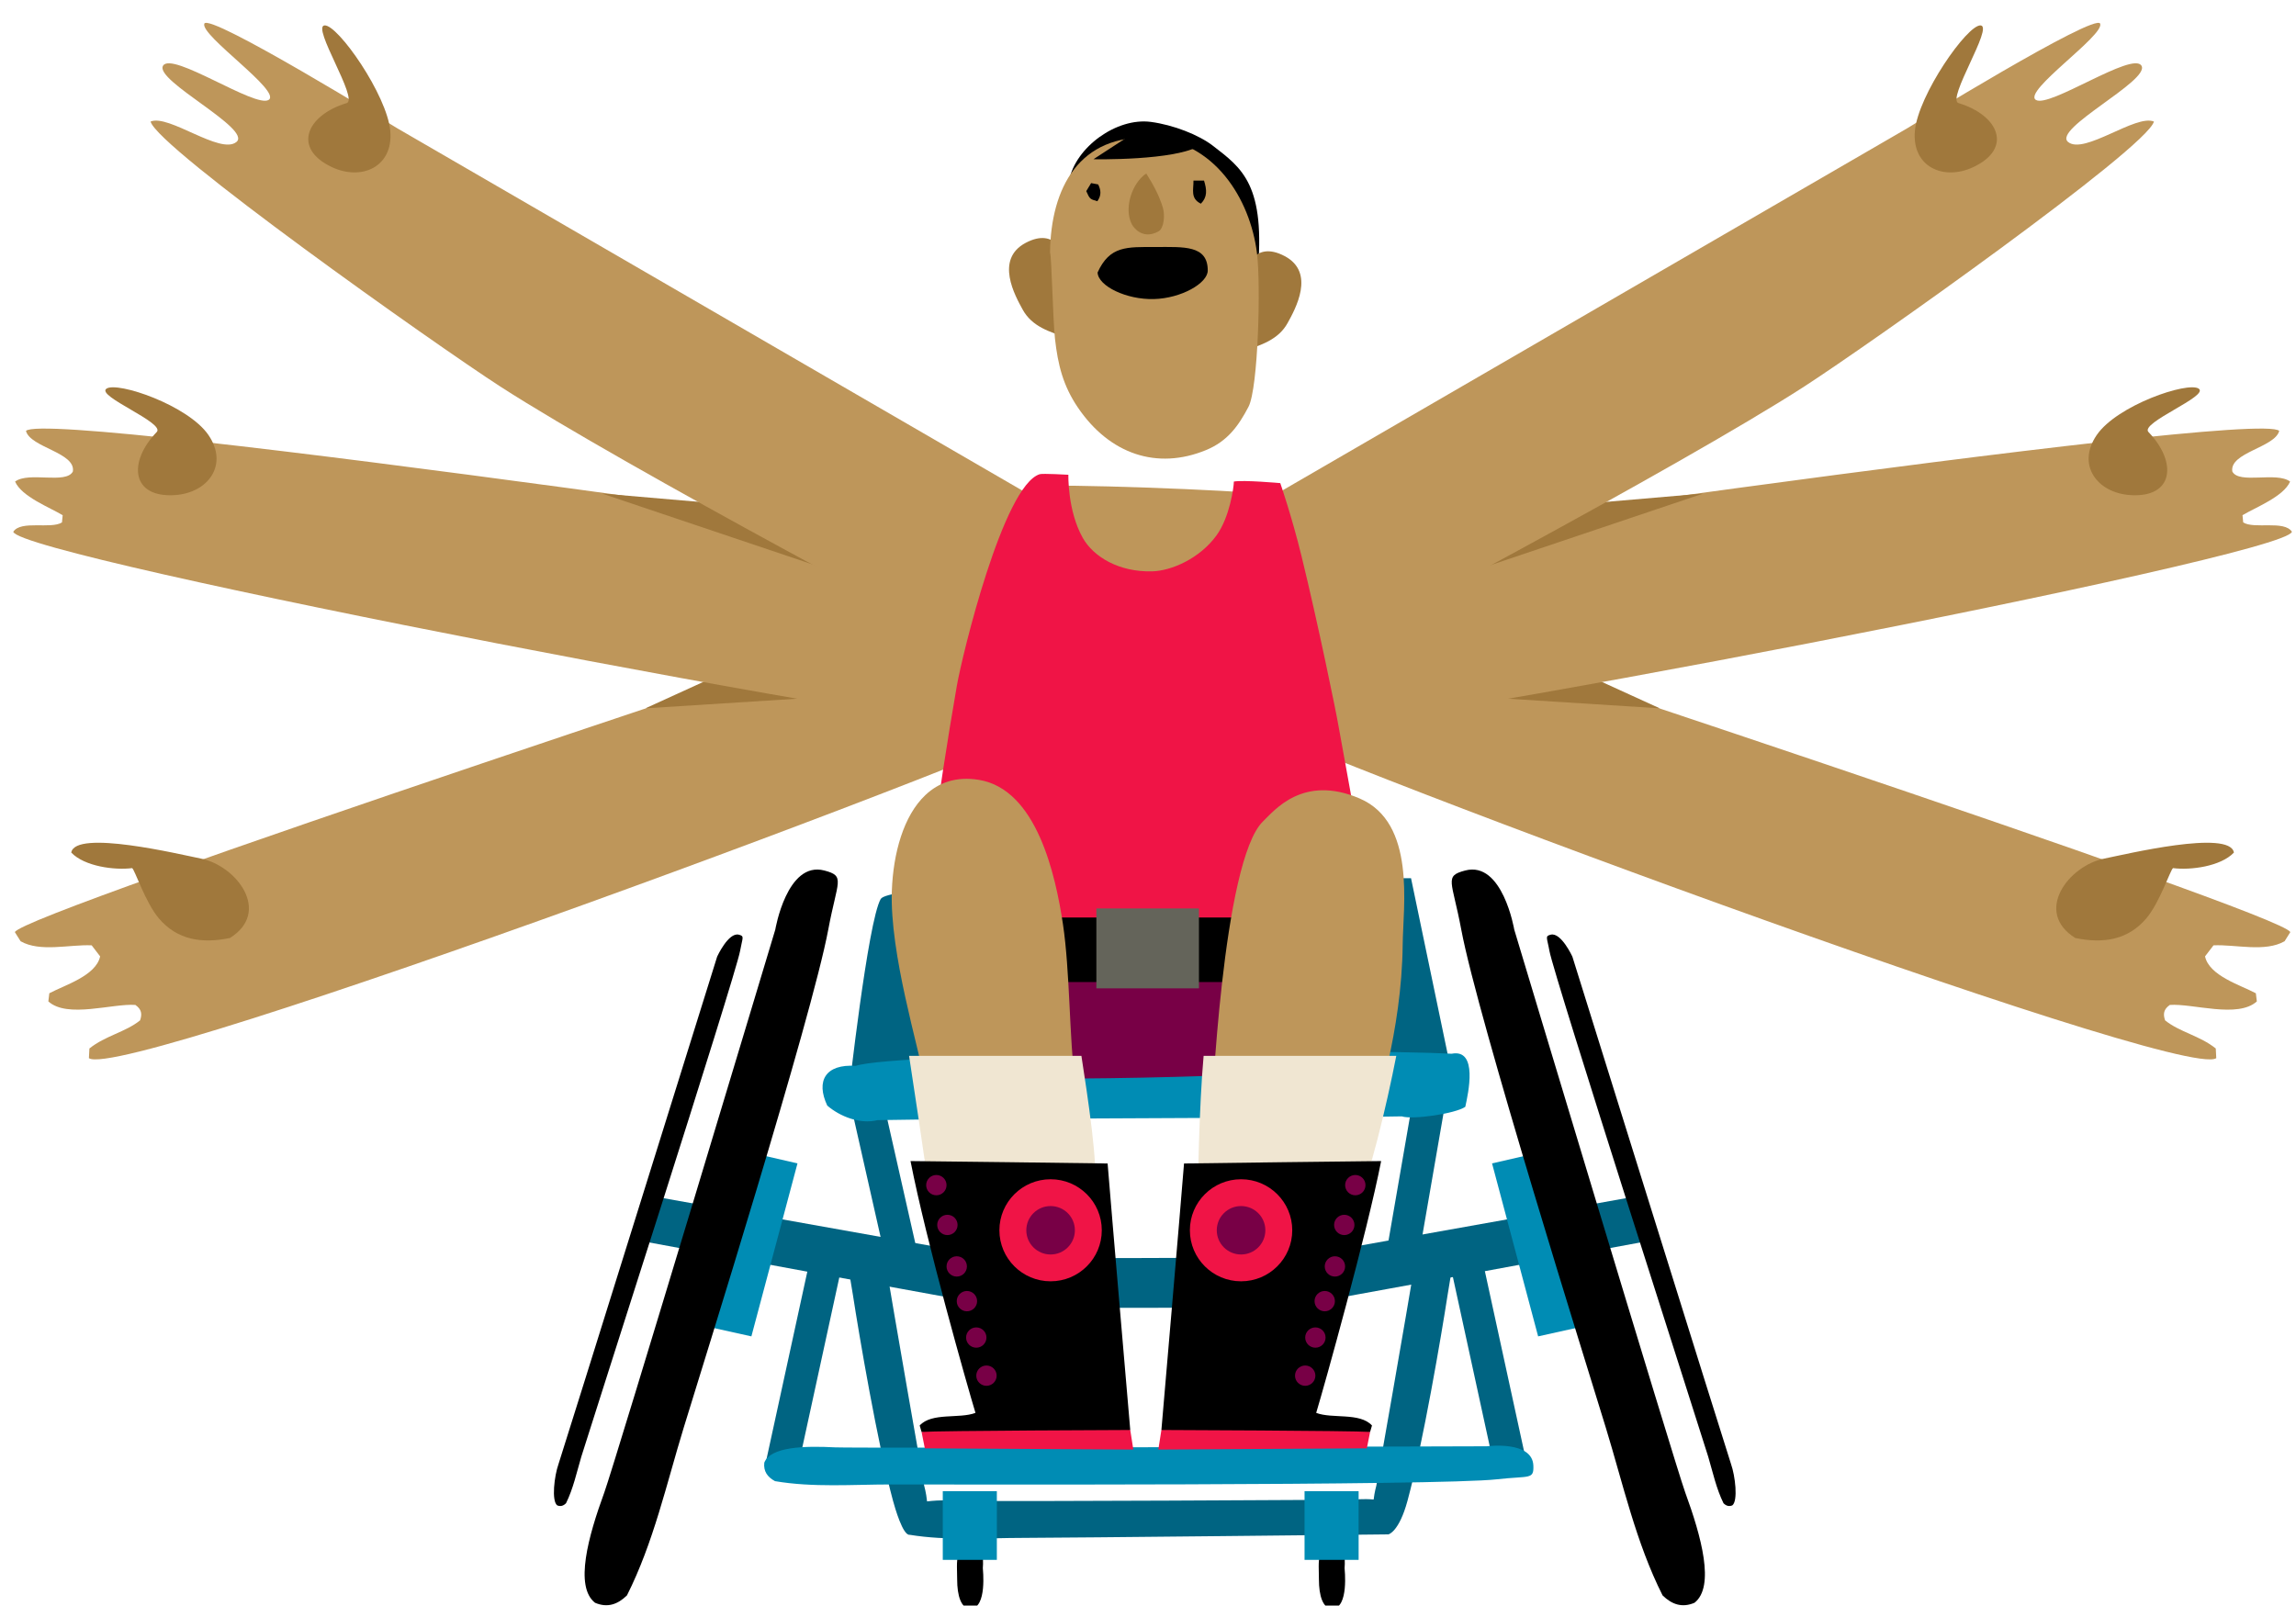 <svg version="1.1" width="173" height="121" viewBox="-1 -1 173 121" xmlns="http://www.w3.org/2000/svg" xmlns:xlink="http://www.w3.org/1999/xlink">
  <!-- Exported by Scratch - http://scratch.mit.edu/ -->
  <g id="andie-d">
    <g id="Group">
      <path id="Fill-1" fill="#000000" stroke="none" stroke-width="1" d="M 85.724 7.938 C 87.397 8.162 89.312 8.900 90.400 9.742 C 92.567 11.420 94.414 12.656 93.739 19.540 C 93.800 18.924 79.558 12.347 79.558 12.347 C 80.029 9.867 83.117 7.588 85.724 7.938 " transform="matrix(1, 0, 0, 1, 0, 0.25)"/>
      <path id="Fill-3" fill="#A0783C" stroke="none" stroke-width="1" d="M 92.870 19.148 C 92.870 19.148 93.456 16.810 95.801 18.052 C 98.145 19.294 96.590 22.056 96.020 23.092 C 95.319 24.367 93.978 24.773 92.661 25.206 C 92.839 22.817 92.870 19.148 92.870 19.148 " transform="matrix(1, 0, 0, 1, 0, 0.25)"/>
      <path id="Fill-5" fill="#A0783C" stroke="none" stroke-width="1" d="M 79.421 24.206 C 78.105 23.772 76.764 23.366 76.063 22.092 C 75.493 21.056 73.938 18.294 76.282 17.052 C 78.627 15.810 79.213 18.148 79.213 18.148 C 79.213 18.148 79.244 21.817 79.421 24.206 " transform="matrix(1, 0, 0, 1, 0, 0.25)"/>
      <path id="Fill-7" fill="#BE965A" stroke="none" stroke-width="1" d="M 93.711 17.826 C 93.195 13.695 90.465 9.377 85.769 9.129 C 80.332 8.842 78.176 12.891 78.118 17.782 C 78.240 18.067 78.332 22.851 78.492 24.282 C 78.712 26.245 79.101 27.822 80.226 29.475 C 82.607 32.972 86.176 34.189 89.871 32.670 C 91.494 32.002 92.318 30.845 93.072 29.408 C 93.808 28.003 94.007 20.194 93.711 17.826 " transform="matrix(1, 0, 0, 1, 0, 0.25)"/>
      <path id="Fill-9" fill="#000000" stroke="none" stroke-width="1" d="M 84.581 8.673 L 81.390 10.750 C 81.390 10.750 87.596 10.883 89.457 9.690 L 84.581 8.673 Z " transform="matrix(1, 0, 0, 1, 0, 0.25)"/>
      <path id="Fill-11" fill="#000000" stroke="none" stroke-width="1" d="M 86.054 17.365 C 83.907 17.365 82.620 17.261 81.701 19.286 C 81.744 20.308 83.874 21.341 85.939 21.288 C 88.003 21.235 90.002 20.096 90.002 19.134 C 90.002 17.211 88.200 17.364 86.054 17.365 " transform="matrix(1, 0, 0, 1, 0, 0.25)"/>
      <path id="Fill-13" fill="#A0783C" stroke="none" stroke-width="1" d="M 86.620 14.400 C 86.347 13.493 85.900 12.666 85.368 11.825 C 84.297 12.534 83.660 14.453 84.281 15.652 C 84.435 15.949 85.136 16.834 86.296 16.183 C 86.706 15.954 86.791 14.966 86.620 14.400 " transform="matrix(1, 0, 0, 1, 0, 0.25)"/>
      <path id="Fill-15" fill="#000000" stroke="none" stroke-width="1" d="M 89.721 12.358 C 89.940 13.062 89.980 13.599 89.484 14.100 C 88.671 13.702 88.942 13.032 88.926 12.358 L 89.721 12.358 Z " transform="matrix(1, 0, 0, 1, 0, 0.25)"/>
      <path id="Fill-17" fill="#000000" stroke="none" stroke-width="1" d="M 81.682 13.916 C 81.116 13.751 81.116 13.751 80.848 13.154 C 80.954 12.979 81.076 12.777 81.214 12.548 C 81.413 12.586 81.576 12.617 81.746 12.649 C 81.960 13.084 82 13.470 81.682 13.916 " transform="matrix(1, 0, 0, 1, 0, 0.25)"/>
      <path id="Fill-19" fill="#BE965A" stroke="none" stroke-width="1" d="M 171.141 69.683 C 171.265 69.486 171.416 69.245 171.570 68.998 C 171.105 67.557 103.182 45.179 96.102 42.892 C 92.945 44.233 90.662 50.235 91.063 52.184 C 94.082 54.571 163.466 80.340 165.992 78.493 C 165.981 78.261 165.967 77.992 165.955 77.766 C 164.753 76.799 163.246 76.539 162.137 75.647 C 161.973 75.174 162.019 74.815 162.492 74.484 C 164.222 74.358 167.614 75.517 169.049 74.218 C 169.027 74.032 169.002 73.828 168.975 73.604 C 167.801 72.978 165.464 72.290 165.146 70.825 C 165.342 70.569 165.573 70.267 165.784 69.992 C 167.447 69.915 169.671 70.528 171.141 69.683 " transform="matrix(1, 0, 0, 1, 0, 0.25)"/>
      <path id="Fill-21" fill="#A0783C" stroke="none" stroke-width="1" d="M 167.322 63.001 C 166.324 64.049 164.050 64.342 162.737 64.173 C 162.541 64.281 161.741 66.759 160.723 67.959 C 159.377 69.544 157.561 69.894 155.368 69.439 C 152.220 67.470 154.865 63.989 157.555 63.454 C 159.124 63.142 167.029 61.235 167.322 63.001 " transform="matrix(1, 0, 0, 1, 0, 0.25)"/>
      <path id="Fill-23" fill="#A0783C" stroke="none" stroke-width="1" d="M 115.938 48.425 L 107.422 51.076 L 124.059 52.130 L 115.938 48.425 " transform="matrix(1, 0, 0, 1, 0, 0.25)"/>
      <path id="Fill-25" fill="#BE965A" stroke="none" stroke-width="1" d="M 170.735 31.224 C 170.410 32.476 166.969 32.849 167.202 34.284 C 167.718 35.262 170.528 34.268 171.556 35.042 C 171.063 36.179 168.954 36.985 167.969 37.577 C 167.988 37.775 168.008 37.971 168.022 38.120 C 168.845 38.648 171.118 37.935 171.692 38.825 C 171.223 40.756 101.169 54.180 93.443 54.180 C 93.285 54.309 90.262 41.141 90.262 41.141 C 90.262 41.141 169.104 29.492 170.735 31.224 " transform="matrix(1, 0, 0, 1, 0, 0.25)"/>
      <path id="Fill-27" fill="#A0783C" stroke="none" stroke-width="1" d="M 113.873 37.100 L 105.296 43.364 L 127.336 35.943 L 113.873 37.100 " transform="matrix(1, 0, 0, 1, 0, 0.25)"/>
      <g id="Group-31">
        <path id="Fill-29" fill="#BE965A" stroke="none" stroke-width="1" d="M 61.580 9.002 C 60.362 8.021 67.764 4.377 67.109 3.256 C 66.453 2.135 60.128 6.479 59.144 5.825 C 58.161 5.171 64.306 0.981 63.997 0.087 C 63.689 -0.808 49.446 7.974 49.446 7.974 L 0.423 36.393 C 0.423 36.393 0.613 41.261 1.401 43.259 C 1.894 44.509 2.330 47.991 3.430 48.589 C 6.149 47.382 32.364 33.455 41.695 27.430 C 46.556 24.291 67.543 9.438 68.046 7.460 C 66.679 6.886 62.799 9.983 61.580 9.002 " transform="matrix(1, 0, 0, 1, 93.25, 0.7)"/>
      </g>
      <path id="Fill-32" fill="#A0783C" stroke="none" stroke-width="1" d="M 148.238 0.665 C 149.230 0.744 145.649 6.241 146.572 6.519 C 149.587 7.429 150.699 9.927 147.683 11.345 C 145.449 12.395 143.049 11.333 143.284 8.624 C 143.518 5.914 147.246 0.586 148.238 0.665 " transform="matrix(1, 0, 0, 1, 0, 0.25)"/>
      <path id="Fill-34" fill="#A0783C" stroke="none" stroke-width="1" d="M 164.668 28.038 C 165.494 28.591 160.214 30.614 160.883 31.308 C 163.066 33.572 162.810 36.294 159.484 36.059 C 157.020 35.885 155.448 33.788 156.982 31.539 C 158.515 29.291 163.842 27.486 164.668 28.038 " transform="matrix(1, 0, 0, 1, 0, 0.25)"/>
      <path id="Fill-36" fill="#BE965A" stroke="none" stroke-width="1" d="M 0.551 69.683 C 0.427 69.486 0.276 69.245 0.121 68.998 C 0.587 67.557 68.510 45.179 75.590 42.892 C 78.747 44.233 81.030 50.235 80.629 52.184 C 77.610 54.571 8.226 80.340 5.699 78.493 C 5.711 78.261 5.725 77.992 5.737 77.766 C 6.939 76.799 8.446 76.539 9.554 75.647 C 9.719 75.174 9.674 74.815 9.200 74.484 C 7.470 74.357 4.078 75.517 2.643 74.218 C 2.666 74.032 2.690 73.828 2.716 73.604 C 3.891 72.978 6.228 72.290 6.545 70.825 C 6.350 70.569 6.119 70.267 5.908 69.992 C 4.245 69.915 2.021 70.528 0.551 69.683 " transform="matrix(1, 0, 0, 1, 0, 0.25)"/>
      <path id="Fill-38" fill="#A0783C" stroke="none" stroke-width="1" d="M 4.369 63.001 C 5.369 64.049 7.641 64.342 8.956 64.173 C 9.151 64.281 9.951 66.759 10.969 67.959 C 12.315 69.544 14.131 69.894 16.325 69.439 C 19.472 67.470 16.826 63.989 14.137 63.454 C 12.568 63.142 4.663 61.235 4.369 63.001 " transform="matrix(1, 0, 0, 1, 0, 0.25)"/>
      <path id="Fill-40" fill="#A0783C" stroke="none" stroke-width="1" d="M 55.754 48.425 L 64.269 51.076 L 47.632 52.130 L 55.754 48.425 " transform="matrix(1, 0, 0, 1, 0, 0.25)"/>
      <path id="Fill-42" fill="#BE965A" stroke="none" stroke-width="1" d="M 0.957 31.224 C 1.281 32.476 4.723 32.849 4.490 34.284 C 3.974 35.262 1.164 34.268 0.137 35.042 C 0.629 36.179 2.738 36.985 3.723 37.577 C 3.704 37.775 3.684 37.971 3.669 38.120 C 2.847 38.648 0.573 37.935 0 38.825 C 0.469 40.756 70.522 54.180 78.250 54.180 C 78.407 54.309 81.429 41.141 81.429 41.141 C 81.429 41.141 2.588 29.492 0.957 31.224 " transform="matrix(1, 0, 0, 1, 0, 0.25)"/>
      <path id="Fill-44" fill="#A0783C" stroke="none" stroke-width="1" d="M 57.819 37.100 L 66.396 43.364 L 44.355 35.943 L 57.819 37.100 " transform="matrix(1, 0, 0, 1, 0, 0.25)"/>
      <g id="Group-48">
        <path id="Fill-46" fill="#BE965A" stroke="none" stroke-width="1" d="M 6.811 9.002 C 8.029 8.021 0.627 4.377 1.283 3.256 C 1.939 2.135 8.264 6.479 9.247 5.825 C 10.231 5.171 4.085 0.981 4.394 0.087 C 4.703 -0.808 18.945 7.974 18.945 7.974 L 67.969 36.393 C 67.969 36.393 67.779 41.261 66.991 43.259 C 66.498 44.509 66.061 47.991 64.961 48.589 C 62.243 47.382 36.028 33.455 26.697 27.430 C 21.836 24.291 0.849 9.438 0.346 7.460 C 1.712 6.886 5.593 9.983 6.811 9.002 " transform="matrix(1, 0, 0, 1, 10, 0.7)"/>
      </g>
      <path id="Fill-49" fill="#A0783C" stroke="none" stroke-width="1" d="M 23.454 0.665 C 22.462 0.744 26.043 6.241 25.120 6.519 C 22.105 7.429 20.993 9.927 24.009 11.345 C 26.243 12.395 28.643 11.333 28.408 8.624 C 28.174 5.914 24.445 0.586 23.454 0.665 " transform="matrix(1, 0, 0, 1, 0, 0.25)"/>
      <path id="Fill-51" fill="#A0783C" stroke="none" stroke-width="1" d="M 7.024 28.038 C 6.198 28.591 11.478 30.614 10.809 31.308 C 8.626 33.572 8.881 36.294 12.208 36.059 C 14.672 35.885 16.243 33.788 14.710 31.539 C 13.176 29.291 7.850 27.486 7.024 28.038 " transform="matrix(1, 0, 0, 1, 0, 0.25)"/>
      <path id="Fill-53" fill="#006482" stroke="none" stroke-width="1" d="M 62.935 81.273 C 62.935 81.273 64.389 68.193 65.358 66.502 C 66.327 64.812 105.319 64.933 105.319 64.933 L 108.462 80.027 L 62.935 81.273 Z " transform="matrix(1, 0, 0, 1, 0, 0.25)"/>
      <path id="Fill-55" fill="#006482" stroke="none" stroke-width="1" d="M 105.712 93.283 C 104.982 97.820 102.703 110.717 102.703 110.717 C 102.703 110.717 102.572 111.169 102.501 111.757 C 101.721 111.679 101.011 111.770 101.011 111.770 C 101.011 111.770 73.407 111.928 71.959 111.852 C 70.907 111.796 69.795 111.782 68.853 111.898 C 68.787 111.243 68.636 110.717 68.636 110.717 C 68.636 110.717 66.358 97.820 65.628 93.283 L 62.749 93.283 C 62.924 94.314 63.112 95.341 63.270 96.367 C 63.726 99.328 65.128 107.581 66.287 111.850 C 66.434 112.391 67.036 114.485 67.540 114.414 C 70.376 114.877 73.289 114.649 76.150 114.647 C 79.155 114.645 103.616 114.383 103.616 114.383 C 103.616 114.383 104.410 114.218 105.053 111.850 C 106.212 107.581 107.614 99.328 108.070 96.367 C 108.228 95.341 108.416 94.314 108.591 93.283 L 105.712 93.283 Z " transform="matrix(1, 0, 0, 1, 0, 0.25)"/>
      <path id="Fill-57" fill="#000000" stroke="none" stroke-width="1" d="M 99.386 119.977 C 98.663 119.994 98.381 118.968 98.379 117.801 C 98.378 116.675 98.274 116.428 98.600 115.312 C 98.805 115.094 99.088 114.971 99.530 114.998 C 100.294 115.170 100.375 116.077 100.313 116.928 C 100.310 116.977 100.655 119.947 99.386 119.977 " transform="matrix(1, 0, 0, 1, 0, 0.25)"/>
      <path id="Fill-59" fill="#008CB4" stroke="none" stroke-width="1" d="M 97.296 116.304 L 101.370 116.304 L 101.370 111.126 L 97.296 111.126 L 97.296 116.304 " transform="matrix(1, 0, 0, 1, 0, 0.25)"/>
      <path id="Fill-61" fill="#000000" stroke="none" stroke-width="1" d="M 72.127 119.977 C 71.405 119.994 71.123 118.968 71.121 117.801 C 71.119 116.675 71.016 116.428 71.342 115.312 C 71.546 115.094 71.830 114.971 72.272 114.998 C 73.036 115.170 73.117 116.077 73.055 116.928 C 73.051 116.977 73.397 119.947 72.127 119.977 " transform="matrix(1, 0, 0, 1, 0, 0.25)"/>
      <path id="Fill-62" fill="#008CB4" stroke="none" stroke-width="1" d="M 70.037 116.304 L 74.111 116.304 L 74.111 111.126 L 70.037 111.126 L 70.037 116.304 " transform="matrix(1, 0, 0, 1, 0, 0.25)"/>
      <path id="Fill-63" fill="#006482" stroke="none" stroke-width="1" d="M 68.166 93.323 L 65.777 93.859 L 62.935 81.273 L 65.323 80.737 L 68.166 93.323 " transform="matrix(1, 0, 0, 1, 0, 0.25)"/>
      <path id="Fill-64" fill="#006482" stroke="none" stroke-width="1" d="M 59.079 109.549 L 56.686 109.032 L 60.406 91.938 L 62.798 92.456 L 59.079 109.549 " transform="matrix(1, 0, 0, 1, 0, 0.25)"/>
      <path id="Fill-65" fill="#006482" stroke="none" stroke-width="1" d="M 111.642 109.549 L 114.034 109.032 L 110.315 91.938 L 107.922 92.456 L 111.642 109.549 " transform="matrix(1, 0, 0, 1, 0, 0.25)"/>
      <path id="Fill-66" fill="#006482" stroke="none" stroke-width="1" d="M 105.825 93.862 L 103.413 93.447 L 105.614 80.734 L 108.027 81.148 L 105.825 93.862 " transform="matrix(1, 0, 0, 1, 0, 0.25)"/>
      <path id="Fill-67" fill="#006482" stroke="none" stroke-width="1" d="M 96.094 93.581 C 95.902 94.962 95.612 95.960 95.953 97.225 C 96.214 97.284 123.257 92.261 123.257 92.261 L 122.029 88.955 C 122.029 88.955 97.213 93.385 96.094 93.581 " transform="matrix(1, 0, 0, 1, 0, 0.25)"/>
      <path id="Fill-68" fill="#008CB4" stroke="none" stroke-width="1" d="M 115.936 85.388 L 118.907 98.572 L 114.896 99.461 L 111.424 86.425 L 115.936 85.388 " transform="matrix(1, 0, 0, 1, 0, 0.25)"/>
      <path id="Fill-69" fill="#000000" stroke="none" stroke-width="1" d="M 109.399 64.353 C 107.793 64.774 108.413 65.106 109.102 68.797 C 110.344 75.449 118.661 101.978 120.002 106.363 C 121.296 110.594 122.270 115.008 124.272 118.981 C 124.972 119.663 125.739 119.937 126.677 119.538 C 128.242 118.314 127.183 114.517 125.979 111.225 C 125.219 109.147 113.096 68.805 113.096 68.805 C 113.096 68.805 112.222 63.612 109.399 64.353 " transform="matrix(1, 0, 0, 1, 0, 0.25)"/>
      <path id="Fill-70" fill="#000000" stroke="none" stroke-width="1" d="M 115.843 69.189 C 115.396 69.302 115.567 69.395 115.749 70.420 C 116.077 72.268 127.349 107.307 127.710 108.526 C 128.059 109.703 128.318 110.929 128.863 112.036 C 129.056 112.227 129.267 112.305 129.528 112.197 C 129.966 111.861 129.752 109.989 129.427 109.073 C 129.221 108.495 117.475 70.840 117.475 70.840 C 117.475 70.840 116.627 68.990 115.843 69.189 " transform="matrix(1, 0, 0, 1, 0, 0.25)"/>
      <path id="Fill-71" fill="#006482" stroke="none" stroke-width="1" d="M 74.418 93.581 C 74.610 94.962 74.900 95.960 74.558 97.225 C 74.299 97.284 47.255 92.261 47.255 92.261 L 48.483 88.955 C 48.483 88.955 73.299 93.385 74.418 93.581 " transform="matrix(1, 0, 0, 1, 0, 0.25)"/>
      <path id="Fill-72" fill="#008CB4" stroke="none" stroke-width="1" d="M 54.576 85.388 L 51.605 98.572 L 55.616 99.461 L 59.089 86.425 L 54.576 85.388 " transform="matrix(1, 0, 0, 1, 0, 0.25)"/>
      <path id="Fill-73" fill="#000000" stroke="none" stroke-width="1" d="M 61.113 64.353 C 62.719 64.774 62.099 65.106 61.410 68.797 C 60.168 75.449 51.852 101.978 50.510 106.363 C 49.216 110.594 48.242 115.008 46.241 118.981 C 45.540 119.663 44.774 119.937 43.836 119.538 C 42.270 118.314 43.330 114.517 44.534 111.225 C 45.293 109.147 57.417 68.805 57.417 68.805 C 57.417 68.805 58.290 63.612 61.113 64.353 " transform="matrix(1, 0, 0, 1, 0, 0.25)"/>
      <path id="Fill-74" fill="#000000" stroke="none" stroke-width="1" d="M 54.669 69.189 C 55.116 69.302 54.945 69.395 54.763 70.420 C 54.435 72.268 43.163 107.307 42.802 108.526 C 42.454 109.703 42.195 110.929 41.649 112.036 C 41.457 112.227 41.245 112.305 40.984 112.197 C 40.547 111.861 40.760 109.989 41.086 109.073 C 41.291 108.495 53.037 70.840 53.037 70.840 C 53.037 70.840 53.885 68.990 54.669 69.189 " transform="matrix(1, 0, 0, 1, 0, 0.25)"/>
      <path id="Fill-75" fill="#006482" stroke="none" stroke-width="1" d="M 75.306 93.580 L 75.306 97.301 C 79.122 97.308 87.809 97.334 96.035 97.264 L 96.035 93.516 C 89.001 93.545 81.036 93.573 75.306 93.580 " transform="matrix(1, 0, 0, 1, 0, 0.25)"/>
      <path id="Fill-76" fill="#008CB4" stroke="none" stroke-width="1" d="M 108.379 78.161 C 101.079 77.764 66.407 78.046 63.482 79.075 C 61.194 78.922 60.462 80.211 61.332 82.068 C 62.281 82.887 63.801 83.496 65.122 83.165 C 72.525 83.010 97.992 83.032 104.625 82.881 C 105.429 83.151 108.683 82.673 109.408 82.161 C 109.626 81.150 110.388 77.766 108.379 78.161 " transform="matrix(1, 0, 0, 1, 0, 0.25)"/>
      <path id="Fill-77" fill="#008CB4" stroke="none" stroke-width="1" d="M 114.537 109.196 C 114.579 110.278 114.253 109.955 111.808 110.231 C 107.401 110.729 69.125 110.618 66.120 110.621 C 63.221 110.623 60.268 110.860 57.396 110.372 C 56.834 110.066 56.516 109.641 56.587 108.980 C 57.054 107.770 59.637 107.705 61.930 107.826 C 63.378 107.902 111.039 107.744 111.039 107.744 C 111.039 107.744 114.461 107.296 114.537 109.196 " transform="matrix(1, 0, 0, 1, 0, 0.25)"/>
      <path id="Fill-78" fill="#780046" stroke="none" stroke-width="1" d="M 101.150 67.879 C 99.296 67.555 72.007 68.506 67.566 68.170 L 71.363 79.817 C 73.221 80.289 96.270 79.981 100.420 79.089 C 100.572 77.808 101.076 68.570 101.150 67.879 " transform="matrix(1, 0, 0, 1, 0, 0.25)"/>
      <path id="Fill-79" fill="#BE965A" stroke="none" stroke-width="1" d="M 93.881 35.975 C 92.822 35.704 77.818 35.155 77.393 35.423 C 77.081 36.245 76.175 46.788 76.175 46.788 L 93.881 44.912 C 93.881 44.912 93.952 38.173 93.881 35.975 " transform="matrix(1, 0, 0, 1, 0, 0.25)"/>
      <path id="Fill-80" fill="#F01446" stroke="none" stroke-width="1" d="M 99.860 53.498 C 99.692 52.464 98.298 45.687 97.067 40.657 C 96.324 37.623 95.467 35.158 95.467 35.158 C 95.467 35.158 92.683 34.909 91.970 35.040 C 91.964 35.478 91.659 37.717 90.668 39.090 C 89.396 40.852 87.249 41.769 85.827 41.807 C 83.299 41.875 81.382 40.705 80.580 39.277 C 79.427 37.224 79.500 34.529 79.500 34.529 C 79.500 34.529 77.563 34.415 77.337 34.487 C 74.594 35.353 71.495 48.131 71.094 50.447 C 70.366 54.644 69.717 58.858 69.152 63.080 C 68.969 64.445 67.506 69.704 68.502 70.933 L 102.588 70.597 C 102.918 69.813 100 54.356 99.860 53.498 " transform="matrix(1, 0, 0, 1, 0, 0.25)"/>
      <path id="Fill-81" fill="#000000" stroke="none" stroke-width="1" d="M 67.566 72.758 L 102.154 72.758 L 102.154 67.895 L 67.566 67.895 L 67.566 72.758 " transform="matrix(1, 0, 0, 1, 0, 0.25)"/>
      <path id="Fill-82" fill="#BE965A" stroke="none" stroke-width="1" d="M 104.690 69.941 C 104.630 76.508 102.554 82.642 102.554 82.642 L 90.290 82.835 C 90.290 82.835 91.091 63.605 94.175 60.641 C 95.040 59.810 97.186 57.099 101.449 58.925 C 105.713 60.752 104.717 67.055 104.690 69.941 " transform="matrix(1, 0, 0, 1, 0, 0.25)"/>
      <path id="Fill-83" fill="#F0E6D2" stroke="none" stroke-width="1" d="M 89.691 78.323 C 89.357 81.927 89.232 88.525 89.243 89.883 C 91.384 90.510 99.379 89.493 101.320 89.042 C 102.093 87.882 103.491 82.012 104.207 78.323 L 89.691 78.323 Z " transform="matrix(1, 0, 0, 1, 0, 0.25)"/>
      <path id="Fill-84" fill="#F01446" stroke="none" stroke-width="1" d="M 86.510 106.516 L 86.279 107.991 L 101.989 107.899 L 102.235 106.662 L 93.118 104.858 L 86.510 106.516 " transform="matrix(1, 0, 0, 1, 0, 0.25)"/>
      <path id="Fill-85" fill="#000000" stroke="none" stroke-width="1" d="M 103.067 86.250 C 103.067 86.250 99.389 86.291 95.692 86.335 C 92.096 86.378 88.482 86.422 88.215 86.432 C 87.975 89.485 86.510 106.516 86.510 106.516 C 86.510 106.516 101.031 106.567 102.235 106.662 C 102.294 106.459 102.341 106.302 102.377 106.178 C 101.463 105.176 99.374 105.691 98.173 105.226 C 98.772 103.253 102.015 91.630 103.067 86.250 " transform="matrix(1, 0, 0, 1, 0, 0.25)"/>
      <path id="Fill-86" fill="#F01446" stroke="none" stroke-width="1" d="M 96.369 91.465 C 96.369 93.589 94.643 95.311 92.512 95.311 C 90.382 95.311 88.655 93.589 88.655 91.465 C 88.655 89.341 90.382 87.620 92.512 87.620 C 94.643 87.620 96.369 89.341 96.369 91.465 " transform="matrix(1, 0, 0, 1, 0, 0.25)"/>
      <path id="Fill-87" fill="#780046" stroke="none" stroke-width="1" d="M 94.342 91.465 C 94.342 92.473 93.523 93.290 92.512 93.290 C 91.501 93.290 90.682 92.473 90.682 91.465 C 90.682 90.457 91.501 89.641 92.512 89.641 C 93.523 89.641 94.342 90.457 94.342 91.465 " transform="matrix(1, 0, 0, 1, 0, 0.25)"/>
      <path id="Fill-88" fill="#780046" stroke="none" stroke-width="1" d="M 101.888 88.064 C 101.888 88.486 101.544 88.829 101.121 88.829 C 100.697 88.829 100.353 88.486 100.353 88.064 C 100.353 87.641 100.697 87.299 101.121 87.299 C 101.544 87.299 101.888 87.641 101.888 88.064 " transform="matrix(1, 0, 0, 1, 0, 0.25)"/>
      <path id="Fill-89" fill="#780046" stroke="none" stroke-width="1" d="M 101.056 91.063 C 101.056 91.485 100.712 91.828 100.289 91.828 C 99.865 91.828 99.521 91.485 99.521 91.063 C 99.521 90.640 99.865 90.298 100.289 90.298 C 100.712 90.298 101.056 90.640 101.056 91.063 " transform="matrix(1, 0, 0, 1, 0, 0.25)"/>
      <path id="Fill-90" fill="#780046" stroke="none" stroke-width="1" d="M 100.352 94.190 C 100.352 94.612 100.008 94.955 99.585 94.955 C 99.161 94.955 98.817 94.612 98.817 94.190 C 98.817 93.767 99.161 93.425 99.585 93.425 C 100.008 93.425 100.352 93.767 100.352 94.190 " transform="matrix(1, 0, 0, 1, 0, 0.25)"/>
      <path id="Fill-91" fill="#780046" stroke="none" stroke-width="1" d="M 99.584 96.806 C 99.584 97.229 99.240 97.571 98.817 97.571 C 98.393 97.571 98.049 97.229 98.049 96.806 C 98.049 96.384 98.393 96.041 98.817 96.041 C 99.240 96.041 99.584 96.384 99.584 96.806 " transform="matrix(1, 0, 0, 1, 0, 0.25)"/>
      <path id="Fill-92" fill="#780046" stroke="none" stroke-width="1" d="M 98.880 99.550 C 98.880 99.972 98.536 100.315 98.113 100.315 C 97.689 100.315 97.345 99.972 97.345 99.550 C 97.345 99.127 97.689 98.785 98.113 98.785 C 98.536 98.785 98.880 99.127 98.880 99.550 " transform="matrix(1, 0, 0, 1, 0, 0.25)"/>
      <path id="Fill-93" fill="#780046" stroke="none" stroke-width="1" d="M 98.112 102.422 C 98.112 102.844 97.768 103.187 97.345 103.187 C 96.921 103.187 96.577 102.844 96.577 102.422 C 96.577 101.999 96.921 101.657 97.345 101.657 C 97.768 101.657 98.112 101.999 98.112 102.422 " transform="matrix(1, 0, 0, 1, 0, 0.25)"/>
      <path id="Fill-94" fill="#BE965A" stroke="none" stroke-width="1" d="M 80.014 80.467 C 78.953 80.539 68.989 80.277 68.669 80.228 C 68.233 77.715 66.030 70.604 66.199 65.883 C 66.300 63.080 67.069 60.227 68.733 58.661 C 69.732 57.721 71.054 57.245 72.747 57.519 C 77.124 58.230 78.533 64.701 79.091 68.391 C 79.623 71.912 79.565 76.973 80.014 80.467 " transform="matrix(1, 0, 0, 1, 0, 0.25)"/>
      <path id="Fill-95" fill="#F0E6D2" stroke="none" stroke-width="1" d="M 67.498 78.323 C 67.941 81.219 68.684 86.133 68.940 88.141 C 72.031 89.181 78.230 88.850 81.421 88.161 C 81.836 87.041 80.900 81.033 80.483 78.323 L 67.498 78.323 Z " transform="matrix(1, 0, 0, 1, 0, 0.25)"/>
      <path id="Fill-96" fill="#F01446" stroke="none" stroke-width="1" d="M 84.163 106.516 L 84.394 107.991 L 68.684 107.899 L 68.439 106.662 L 77.556 104.858 L 84.163 106.516 " transform="matrix(1, 0, 0, 1, 0, 0.25)"/>
      <path id="Fill-97" fill="#000000" stroke="none" stroke-width="1" d="M 67.606 86.250 C 67.606 86.250 71.283 86.291 74.981 86.335 C 78.577 86.378 82.191 86.422 82.457 86.432 C 82.698 89.485 84.163 106.516 84.163 106.516 C 84.163 106.516 69.642 106.567 68.438 106.662 C 68.379 106.459 68.332 106.302 68.296 106.178 C 69.210 105.176 71.299 105.691 72.500 105.226 C 71.901 103.253 68.776 92.264 67.606 86.250 " transform="matrix(1, 0, 0, 1, 0, 0.25)"/>
      <path id="Fill-98" fill="#F01446" stroke="none" stroke-width="1" d="M 74.303 91.465 C 74.303 93.589 76.031 95.311 78.161 95.311 C 80.291 95.311 82.018 93.589 82.018 91.465 C 82.018 89.341 80.291 87.620 78.161 87.620 C 76.031 87.620 74.303 89.341 74.303 91.465 " transform="matrix(1, 0, 0, 1, 0, 0.25)"/>
      <path id="Fill-99" fill="#780046" stroke="none" stroke-width="1" d="M 76.331 91.465 C 76.331 92.473 77.150 93.290 78.161 93.290 C 79.172 93.290 79.991 92.473 79.991 91.465 C 79.991 90.457 79.172 89.641 78.161 89.641 C 77.150 89.641 76.331 90.457 76.331 91.465 " transform="matrix(1, 0, 0, 1, 0, 0.25)"/>
      <path id="Fill-100" fill="#780046" stroke="none" stroke-width="1" d="M 68.785 88.064 C 68.785 88.486 69.129 88.829 69.552 88.829 C 69.976 88.829 70.320 88.486 70.320 88.064 C 70.320 87.641 69.976 87.299 69.552 87.299 C 69.129 87.299 68.785 87.641 68.785 88.064 " transform="matrix(1, 0, 0, 1, 0, 0.25)"/>
      <path id="Fill-101" fill="#780046" stroke="none" stroke-width="1" d="M 69.617 91.063 C 69.617 91.485 69.961 91.828 70.384 91.828 C 70.808 91.828 71.152 91.485 71.152 91.063 C 71.152 90.640 70.808 90.298 70.384 90.298 C 69.961 90.298 69.617 90.640 69.617 91.063 " transform="matrix(1, 0, 0, 1, 0, 0.25)"/>
      <path id="Fill-102" fill="#780046" stroke="none" stroke-width="1" d="M 70.321 94.190 C 70.321 94.612 70.665 94.955 71.088 94.955 C 71.512 94.955 71.856 94.612 71.856 94.190 C 71.856 93.767 71.512 93.425 71.088 93.425 C 70.665 93.425 70.321 93.767 70.321 94.190 " transform="matrix(1, 0, 0, 1, 0, 0.25)"/>
      <path id="Fill-103" fill="#780046" stroke="none" stroke-width="1" d="M 71.089 96.806 C 71.089 97.229 71.433 97.571 71.856 97.571 C 72.280 97.571 72.624 97.229 72.624 96.806 C 72.624 96.384 72.280 96.041 71.856 96.041 C 71.433 96.041 71.089 96.384 71.089 96.806 " transform="matrix(1, 0, 0, 1, 0, 0.25)"/>
      <path id="Fill-104" fill="#780046" stroke="none" stroke-width="1" d="M 71.793 99.550 C 71.793 99.972 72.137 100.315 72.560 100.315 C 72.984 100.315 73.328 99.972 73.328 99.550 C 73.328 99.127 72.984 98.785 72.560 98.785 C 72.137 98.785 71.793 99.127 71.793 99.550 " transform="matrix(1, 0, 0, 1, 0, 0.25)"/>
      <path id="Fill-105" fill="#780046" stroke="none" stroke-width="1" d="M 72.561 102.422 C 72.561 102.844 72.905 103.187 73.328 103.187 C 73.752 103.187 74.096 102.844 74.096 102.422 C 74.096 101.999 73.752 101.657 73.328 101.657 C 72.905 101.657 72.561 101.999 72.561 102.422 " transform="matrix(1, 0, 0, 1, 0, 0.25)"/>
      <path id="Fill-106" fill="#64645A" stroke="none" stroke-width="1" d="M 81.610 73.233 L 89.339 73.233 L 89.339 67.212 L 81.610 67.212 L 81.610 73.233 " transform="matrix(1, 0, 0, 1, 0, 0.25)"/>
    </g>
  </g>
</svg>